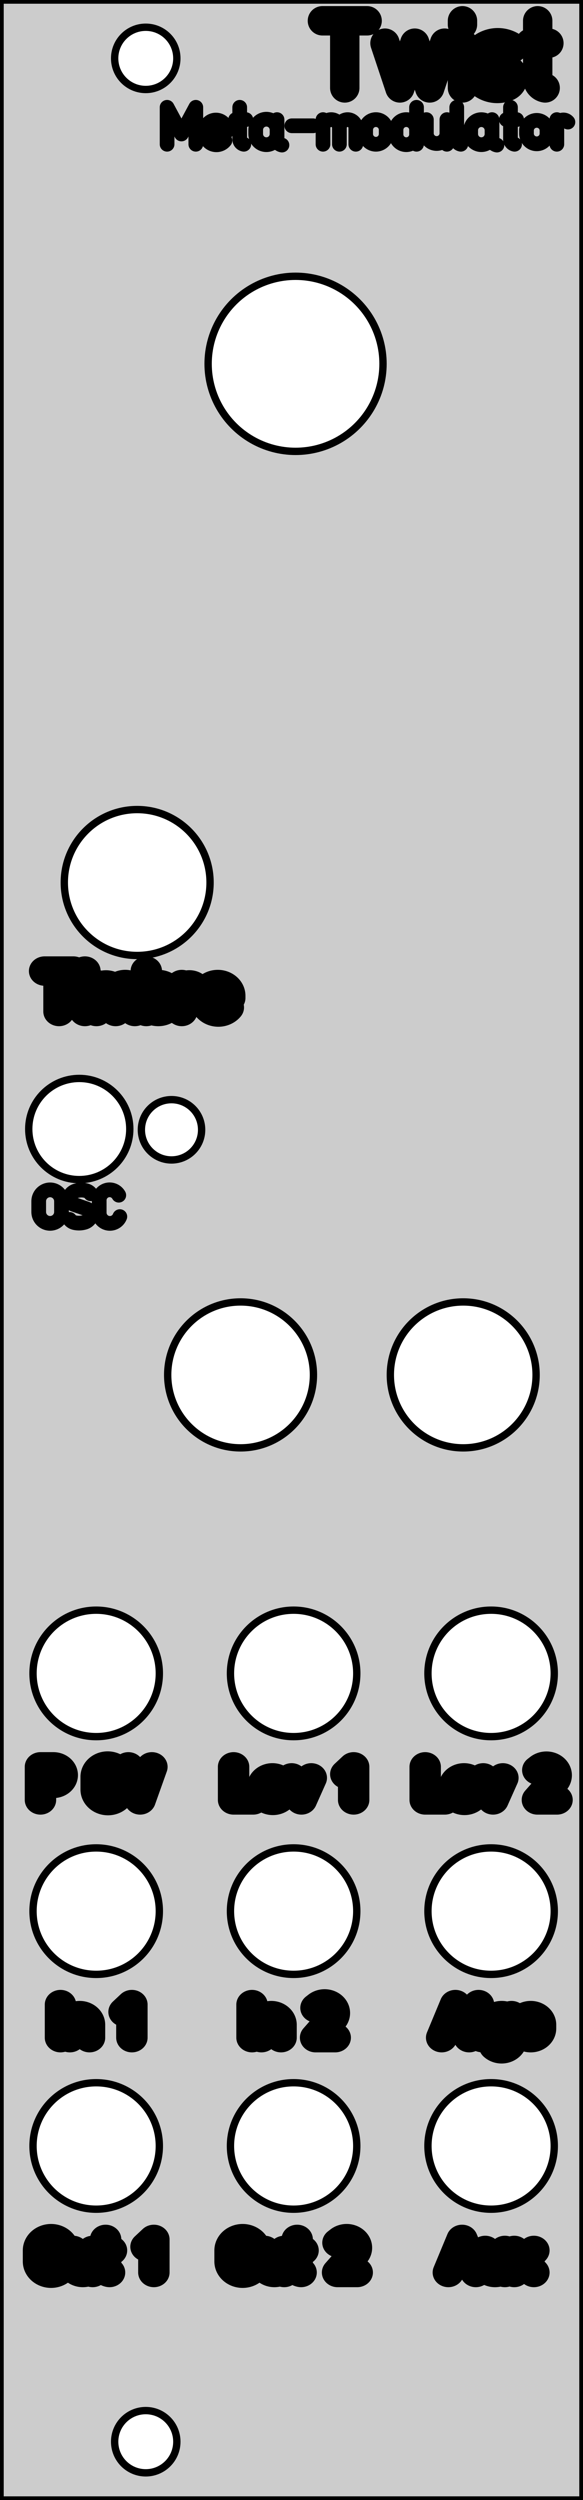 <?xml version="1.0" standalone="no"?>
<!DOCTYPE svg PUBLIC "-//W3C//DTD SVG 1.1//EN" 
  "http://www.w3.org/Graphics/SVG/1.1/DTD/svg11.dtd">
<svg width="30.000mm" height="128.500mm" version="1.1"
     viewBox="0 0 30.000 128.500"
     xmlns="http://www.w3.org/2000/svg"  xmlns:xlink="http://www.w3.org/1999/xlink" 
     xmlns:fpd="http://www.schaeffer-ag.de">
  <rect x="0" y="0" width="30.000" height="128.500" fill="#808080" stroke="none"/>
  <desc>Created with the Front Panel Designer by the export of the file 'Twists work.fpd'.</desc>
  <defs>
    <pattern id="revside-fill" x="1" y="1" width="1.5" height="1.5" patternUnits="userSpaceOnUse">
      <line x1="0" y1="0" x2="1" y2="1" style="stroke-width:0.2; stroke:black; stroke-dasharray:none;" />
      <line x1="0" y1="1" x2="1" y2="0" style="stroke-width:0.2; stroke:black; stroke-dasharray:none;" />
    </pattern>
    <pattern id="revside-fill-e0e0e0" x="1" y="1" width="1.5" height="1.5" patternUnits="userSpaceOnUse">
      <line x1="0" y1="0" x2="1.5" y2="1.5" style="stroke-width:0.2; stroke:#e0e0e0; stroke-dasharray:none;" />
      <line x1="0" y1="1.5" x2="1.5" y2="0" style="stroke-width:0.2; stroke:#e0e0e0; stroke-dasharray:none;" />
    </pattern>
  </defs>
<g transform="scale(1,-1) translate(0, -128.500)" 
   fill-rule="evenodd"
   style="stroke-linecap:round; stroke-linejoin:round; stroke-opacity:1.0; stroke-opacity:1.0;">
<path d="M30.000 128.500 
L0.000 128.500
L0.000 128.500
L0.000 0.000
L0.000 0.000
L30.000 0.000
L30.000 0.000
L30.000 128.500
L30.000 128.500z"
fill="#cccccc" vector-effect="non-scaling-stroke" stroke="#000000" stroke-width="0.100mm" />
<path d="M16.591 127.431 
L18.891 127.431
L17.741 127.431
L17.741 123.981
M19.811 126.281 
L20.578 123.981
L21.344 126.281
L22.111 123.981
L22.878 126.281
M23.798 127.431 L23.798 127.239
M23.798 126.281 L23.798 123.981
M24.718 124.288 
A1.302,1.302 0 0,1 26.098,124.058
A0.492,0.492 0 0,1 26.059,124.978
L25.024 125.323
A0.441,0.441 0 0,0 24.948,126.128
A1.358,1.358 0 0,0 26.404,126.051
M27.669 127.431 
L27.669 126.281
L28.244 126.281
L27.286 126.281
L27.669 126.281
L27.669 124.441
A0.468,0.468 0 0,1 28.053,123.981"
fill="none" vector-effect="non-scaling-stroke" stroke="#000000" stroke-width="0.400mm" fpd:engraving_ral_9005="1" />
<path d="M8.598 121.085 
L8.598 122.985
L9.337 121.613
L10.076 122.985
L10.076 121.085
M10.583 121.718 
L11.638 121.718
L11.638 121.824
A0.528,0.528 0 0,1 10.583,121.824
L10.583 121.613
A0.553,0.553 0 0,1 11.575,121.275
M12.335 122.985 
L12.335 122.352
L12.652 122.352
L12.124 122.352
L12.335 122.352
L12.335 121.338
A0.257,0.257 0 0,1 12.546,121.085
M14.256 122.352 
L14.256 121.613
A0.549,0.549 0 0,0 13.158,121.613
L13.158 121.824
A0.549,0.549 0 0,0 14.256,121.824
L14.256 121.317
A0.307,0.307 0 0,1 14.509,121.043
M15.016 122.035 L16.114 122.035
M16.621 121.085 
L16.621 122.352
L16.621 121.929
A0.422,0.422 0 0,0 17.465,121.929
L17.465 121.085
L17.465 121.929
A0.422,0.422 0 0,0 18.309,121.929
L18.309 121.085
M18.816 121.613 
L18.816 121.824
A0.528,0.528 0 0,0 19.872,121.824
L19.872 121.613
A0.528,0.528 0 0,0 18.816,121.613
M21.434 122.985 
L21.434 121.613
A0.528,0.528 0 0,0 20.378,121.571
L20.378 121.824
A0.528,0.528 0 0,0 21.434,121.824
L21.434 121.085
M21.941 122.352 
L21.941 121.613
A0.529,0.529 0 0,1 22.996,121.613
L22.996 121.085
L22.996 122.352
M23.503 122.985 L23.503 121.338A0.257,0.257 0 0,1 23.714,121.085
M25.318 122.352 
L25.318 121.613
A0.548,0.548 0 0,0 24.221,121.613
L24.221 121.824
A0.549,0.549 0 0,0 25.318,121.824
L25.318 121.317
A0.307,0.307 0 0,1 25.572,121.043
M26.268 122.985 
L26.268 122.352
L26.585 122.352
L26.057 122.352
L26.268 122.352
L26.268 121.338
A0.257,0.257 0 0,1 26.479,121.085
M27.092 121.613 
L27.092 121.824
A0.529,0.529 0 0,0 28.147,121.824
L28.147 121.613
A0.528,0.528 0 0,0 27.092,121.613
M28.654 121.085 
L28.654 122.352
L28.654 121.929
A0.467,0.467 0 0,0 28.759,122.225
A0.301,0.301 0 0,0 29.224,122.225"
fill="none" vector-effect="non-scaling-stroke" stroke="#000000" stroke-width="0.200mm" fpd:engraving_ral_9005="1" />
<path d="M1.992 66.207 
A0.586,0.586 0 0,1 3.164,66.207
L3.164 66.757
A0.586,0.586 0 0,1 1.992,66.757
L1.992 66.207
M4.665 67.141 
A0.434,0.434 0 0,1 4.409,67.306
A1.034,1.034 0 0,1 3.896,67.288
A0.489,0.489 0 0,1 3.640,67.105
A0.335,0.335 0 0,1 3.805,66.592
L4.445 66.372
A0.335,0.335 0 0,0 4.610,65.859
A0.489,0.489 0 0,0 4.354,65.676
A1.034,1.034 0 0,0 3.841,65.658
A0.434,0.434 0 0,0 3.585,65.823
M6.112 67.068 
A0.537,0.537 0 0,1 5.105,66.793
L5.105 66.171
A0.550,0.550 0 0,1 6.167,65.969"
fill="none" vector-effect="non-scaling-stroke" stroke="#000000" stroke-width="0.200mm" fpd:engraving_ral_9005="1" />
<path d="M-2.776 -0.283 
A0.604,0.604 0 0,1 -1.567,-0.283
L-1.567 0.283
A0.604,0.604 0 0,1 -2.776,0.283
L-2.776 -0.283
M-1.114 0.283 
L-1.114 -0.378
A0.472,0.472 0 0,1 -0.170,-0.378
L-0.170 -0.850
L-0.170 0.283
M0.454 0.850 
L0.454 0.283
L0.737 0.283
L0.265 0.283
L0.454 0.283
L0.454 -0.623
A0.230,0.230 0 0,1 0.643,-0.850
M2.399 0.472 L2.777 0.850L2.777 -0.850"
fill="none" vector-effect="non-scaling-stroke" stroke="#000000" stroke-width="0.400mm" fpd:engraving_ral_9005="1" transform="translate(4.949,12.548) scale(1.069,1.000) "/>
<path d="M-3.059 -0.283 
A0.604,0.604 0 0,1 -1.850,-0.283
L-1.850 0.283
A0.604,0.604 0 0,1 -3.059,0.283
L-3.059 -0.283
M-1.397 0.283 
L-1.397 -0.378
A0.472,0.472 0 0,1 -0.453,-0.378
L-0.453 -0.850
L-0.453 0.283
M0.171 0.850 
L0.171 0.283
L0.454 0.283
L-0.018 0.283
L0.171 0.283
L0.171 -0.623
A0.230,0.230 0 0,1 0.360,-0.850
M2.135 0.680 
L2.248 0.774
A0.469,0.469 0 0,0 2.910,0.113
L2.116 -0.850
L3.061 -0.850"
fill="none" vector-effect="non-scaling-stroke" stroke="#000000" stroke-width="0.400mm" fpd:engraving_ral_9005="1" transform="translate(15.109,12.548) scale(1.069,1.000) "/>
<path d="M-1.869 -0.378 L-0.925 -0.378
M-2.058 -0.850 L-1.397 0.850L-0.736 -0.850
M-0.283 0.283 
L-0.283 -0.378
A0.472,0.472 0 0,1 0.662,-0.378
L0.662 -0.850
L0.662 0.283
M1.115 0.283 L2.059 -0.850
M1.115 -0.850 L2.059 0.283"
fill="none" vector-effect="non-scaling-stroke" stroke="#000000" stroke-width="0.400mm" fpd:engraving_ral_9005="1" transform="translate(25.271,12.548) scale(1.069,1.000) "/>
<path d="M-1.718 0.850 L-1.718 -0.850
M-1.265 -0.850 
L-1.265 0.283
L-1.265 -0.189
A0.472,0.472 0 0,0 -0.321,-0.189
L-0.321 -0.850
M1.342 0.472 L1.719 0.850L1.719 -0.850"
fill="none" vector-effect="non-scaling-stroke" stroke="#000000" stroke-width="0.400mm" fpd:engraving_ral_9005="1" transform="translate(4.949,24.617) scale(1.069,1.000) "/>
<path d="M-2.002 0.850 L-2.002 -0.850
M-1.549 -0.850 
L-1.549 0.283
L-1.549 -0.189
A0.472,0.472 0 0,0 -0.605,-0.189
L-0.605 -0.850
M1.077 0.680 
L1.190 0.774
A0.469,0.469 0 0,0 1.851,0.113
L1.058 -0.850
L2.002 -0.850"
fill="none" vector-effect="non-scaling-stroke" stroke="#000000" stroke-width="0.400mm" fpd:engraving_ral_9005="1" transform="translate(15.109,24.617) scale(1.069,1.000) "/>
<path d="M-2.191 -0.378 L-1.247 -0.378
M-2.380 -0.850 L-1.719 0.850L-1.058 -0.850
M-0.605 0.850 L-0.605 -0.623A0.230,0.230 0 0,1 -0.416,-0.850
M0.982 0.283 
L0.982 -0.378
A0.473,0.473 0 0,0 0.037,-0.416
L0.037 -0.189
A0.472,0.472 0 0,0 0.982,-0.189
L0.982 -0.944
A0.476,0.476 0 0,0 0.170,-1.284
M1.435 -0.378 
L1.435 -0.189
A0.472,0.472 0 0,0 2.380,-0.189
L2.380 -0.378
A0.472,0.472 0 0,0 1.435,-0.378"
fill="none" vector-effect="non-scaling-stroke" stroke="#000000" stroke-width="0.400mm" fpd:engraving_ral_9005="1" transform="translate(25.271,24.617) scale(1.069,1.000) "/>
<path d="M-2.682 -0.850 
L-2.682 0.850
L-2.059 0.850
A0.425,0.425 0 0,0 -2.059,0.000
L-2.682 0.000
M1.039 0.604 
A0.554,0.554 0 0,1 0.000,0.321
L0.000 -0.321
A0.568,0.568 0 0,1 1.095,-0.529
M1.549 0.850 L2.115 -0.850L2.682 0.850"
fill="none" vector-effect="non-scaling-stroke" stroke="#000000" stroke-width="0.400mm" fpd:engraving_ral_9005="1" transform="translate(4.949,36.837) scale(1.069,1.000) "/>
<path d="M-2.890 0.850 L-2.890 -0.850L-1.946 -0.850
M-1.493 -0.283 
L-0.548 -0.283
L-0.548 -0.189
A0.472,0.472 0 0,1 -1.493,-0.189
L-1.493 -0.378
A0.495,0.495 0 0,1 -0.605,-0.680
M-0.095 0.283 L0.377 -0.850L0.850 0.283
M2.512 0.472 L2.890 0.850L2.890 -0.850"
fill="none" vector-effect="non-scaling-stroke" stroke="#000000" stroke-width="0.400mm" fpd:engraving_ral_9005="1" transform="translate(15.109,36.837) scale(1.069,1.000) "/>
<path d="M-3.173 0.850 L-3.173 -0.850L-2.229 -0.850
M-1.776 -0.283 
L-0.831 -0.283
L-0.831 -0.189
A0.472,0.472 0 0,1 -1.776,-0.189
L-1.776 -0.378
A0.495,0.495 0 0,1 -0.888,-0.680
M-0.378 0.283 L0.094 -0.850L0.567 0.283
M2.248 0.680 
L2.361 0.774
A0.469,0.469 0 0,0 3.022,0.113
L2.229 -0.850
L3.173 -0.850"
fill="none" vector-effect="non-scaling-stroke" stroke="#000000" stroke-width="0.400mm" fpd:engraving_ral_9005="1" transform="translate(25.271,36.837) scale(1.069,1.000) "/>
<path d="M-4.456 1.039 
L-3.071 1.039
L-3.763 1.039
L-3.763 -1.039
M-2.516 1.039 L-2.516 0.924
M-2.516 0.346 L-2.516 -1.039
M-1.962 -1.039 
L-1.962 0.346
L-1.962 -0.115
A0.462,0.462 0 0,0 -1.039,-0.115
L-1.039 -1.039
L-1.039 -0.115
A0.462,0.462 0 0,0 -0.115,-0.115
L-0.115 -1.039
M0.439 1.039 
L0.439 -0.462
A0.577,0.577 0 0,1 1.593,-0.462
L1.593 -0.231
A0.577,0.577 0 0,1 0.439,-0.231
L0.439 -1.039
M2.147 -1.039 
L2.147 0.346
L2.147 -0.115
A0.510,0.510 0 0,0 2.263,0.208
A0.329,0.329 0 0,0 2.771,0.208
M3.302 -0.346 
L4.456 -0.346
L4.456 -0.231
A0.577,0.577 0 0,1 3.302,-0.231
L3.302 -0.462
A0.605,0.605 0 0,1 4.387,-0.831"
fill="none" vector-effect="non-scaling-stroke" stroke="#000000" stroke-width="0.400mm" fpd:engraving_ral_9005="1" transform="translate(7.059,77.550) scale(1.069,1.000) "/>
<circle cx="7.500" cy="3.000" r="1.600"
fill="#ffffff" vector-effect="non-scaling-stroke" stroke="#000000" stroke-width="0.100mm" 
/>
<circle cx="7.500" cy="125.500" r="1.600"
fill="#ffffff" vector-effect="non-scaling-stroke" stroke="#000000" stroke-width="0.100mm" 
/>
<circle cx="8.825" cy="70.430" r="1.550"
fill="#ffffff" vector-effect="non-scaling-stroke" stroke="#000000" stroke-width="0.100mm" 
/>
<circle cx="23.836" cy="57.832" r="3.750"
fill="#ffffff" vector-effect="non-scaling-stroke" stroke="#000000" stroke-width="0.100mm" 
/>
<circle cx="12.379" cy="57.832" r="3.750"
fill="#ffffff" vector-effect="non-scaling-stroke" stroke="#000000" stroke-width="0.100mm" 
/>
<circle cx="4.079" cy="70.470" r="2.600"
fill="#ffffff" vector-effect="non-scaling-stroke" stroke="#000000" stroke-width="0.100mm" 
/>
<circle cx="15.209" cy="109.800" r="4.500"
fill="#ffffff" vector-effect="non-scaling-stroke" stroke="#000000" stroke-width="0.100mm" 
/>
<circle cx="4.949" cy="18.201" r="3.250"
fill="#ffffff" vector-effect="non-scaling-stroke" stroke="#000000" stroke-width="0.100mm" 
/>
<circle cx="15.109" cy="18.201" r="3.250"
fill="#ffffff" vector-effect="non-scaling-stroke" stroke="#000000" stroke-width="0.100mm" 
/>
<circle cx="25.271" cy="18.201" r="3.250"
fill="#ffffff" vector-effect="non-scaling-stroke" stroke="#000000" stroke-width="0.100mm" 
/>
<circle cx="4.949" cy="30.270" r="3.250"
fill="#ffffff" vector-effect="non-scaling-stroke" stroke="#000000" stroke-width="0.100mm" 
/>
<circle cx="15.109" cy="30.270" r="3.250"
fill="#ffffff" vector-effect="non-scaling-stroke" stroke="#000000" stroke-width="0.100mm" 
/>
<circle cx="25.271" cy="30.270" r="3.250"
fill="#ffffff" vector-effect="non-scaling-stroke" stroke="#000000" stroke-width="0.100mm" 
/>
<circle cx="4.949" cy="42.490" r="3.250"
fill="#ffffff" vector-effect="non-scaling-stroke" stroke="#000000" stroke-width="0.100mm" 
/>
<circle cx="15.109" cy="42.490" r="3.250"
fill="#ffffff" vector-effect="non-scaling-stroke" stroke="#000000" stroke-width="0.100mm" 
/>
<circle cx="25.271" cy="42.490" r="3.250"
fill="#ffffff" vector-effect="non-scaling-stroke" stroke="#000000" stroke-width="0.100mm" 
/>
<circle cx="7.059" cy="83.140" r="3.750"
fill="#ffffff" vector-effect="non-scaling-stroke" stroke="#000000" stroke-width="0.100mm" 
/>
<path d="M30.000 128.500 
L0.000 128.500
L0.000 128.500
L0.000 0.000
L0.000 0.000
L30.000 0.000
L30.000 0.000
L30.000 128.500
L30.000 128.500"
fill="none" vector-effect="non-scaling-stroke" stroke="#000000" stroke-width="0.100mm" />
</g>
</svg>

